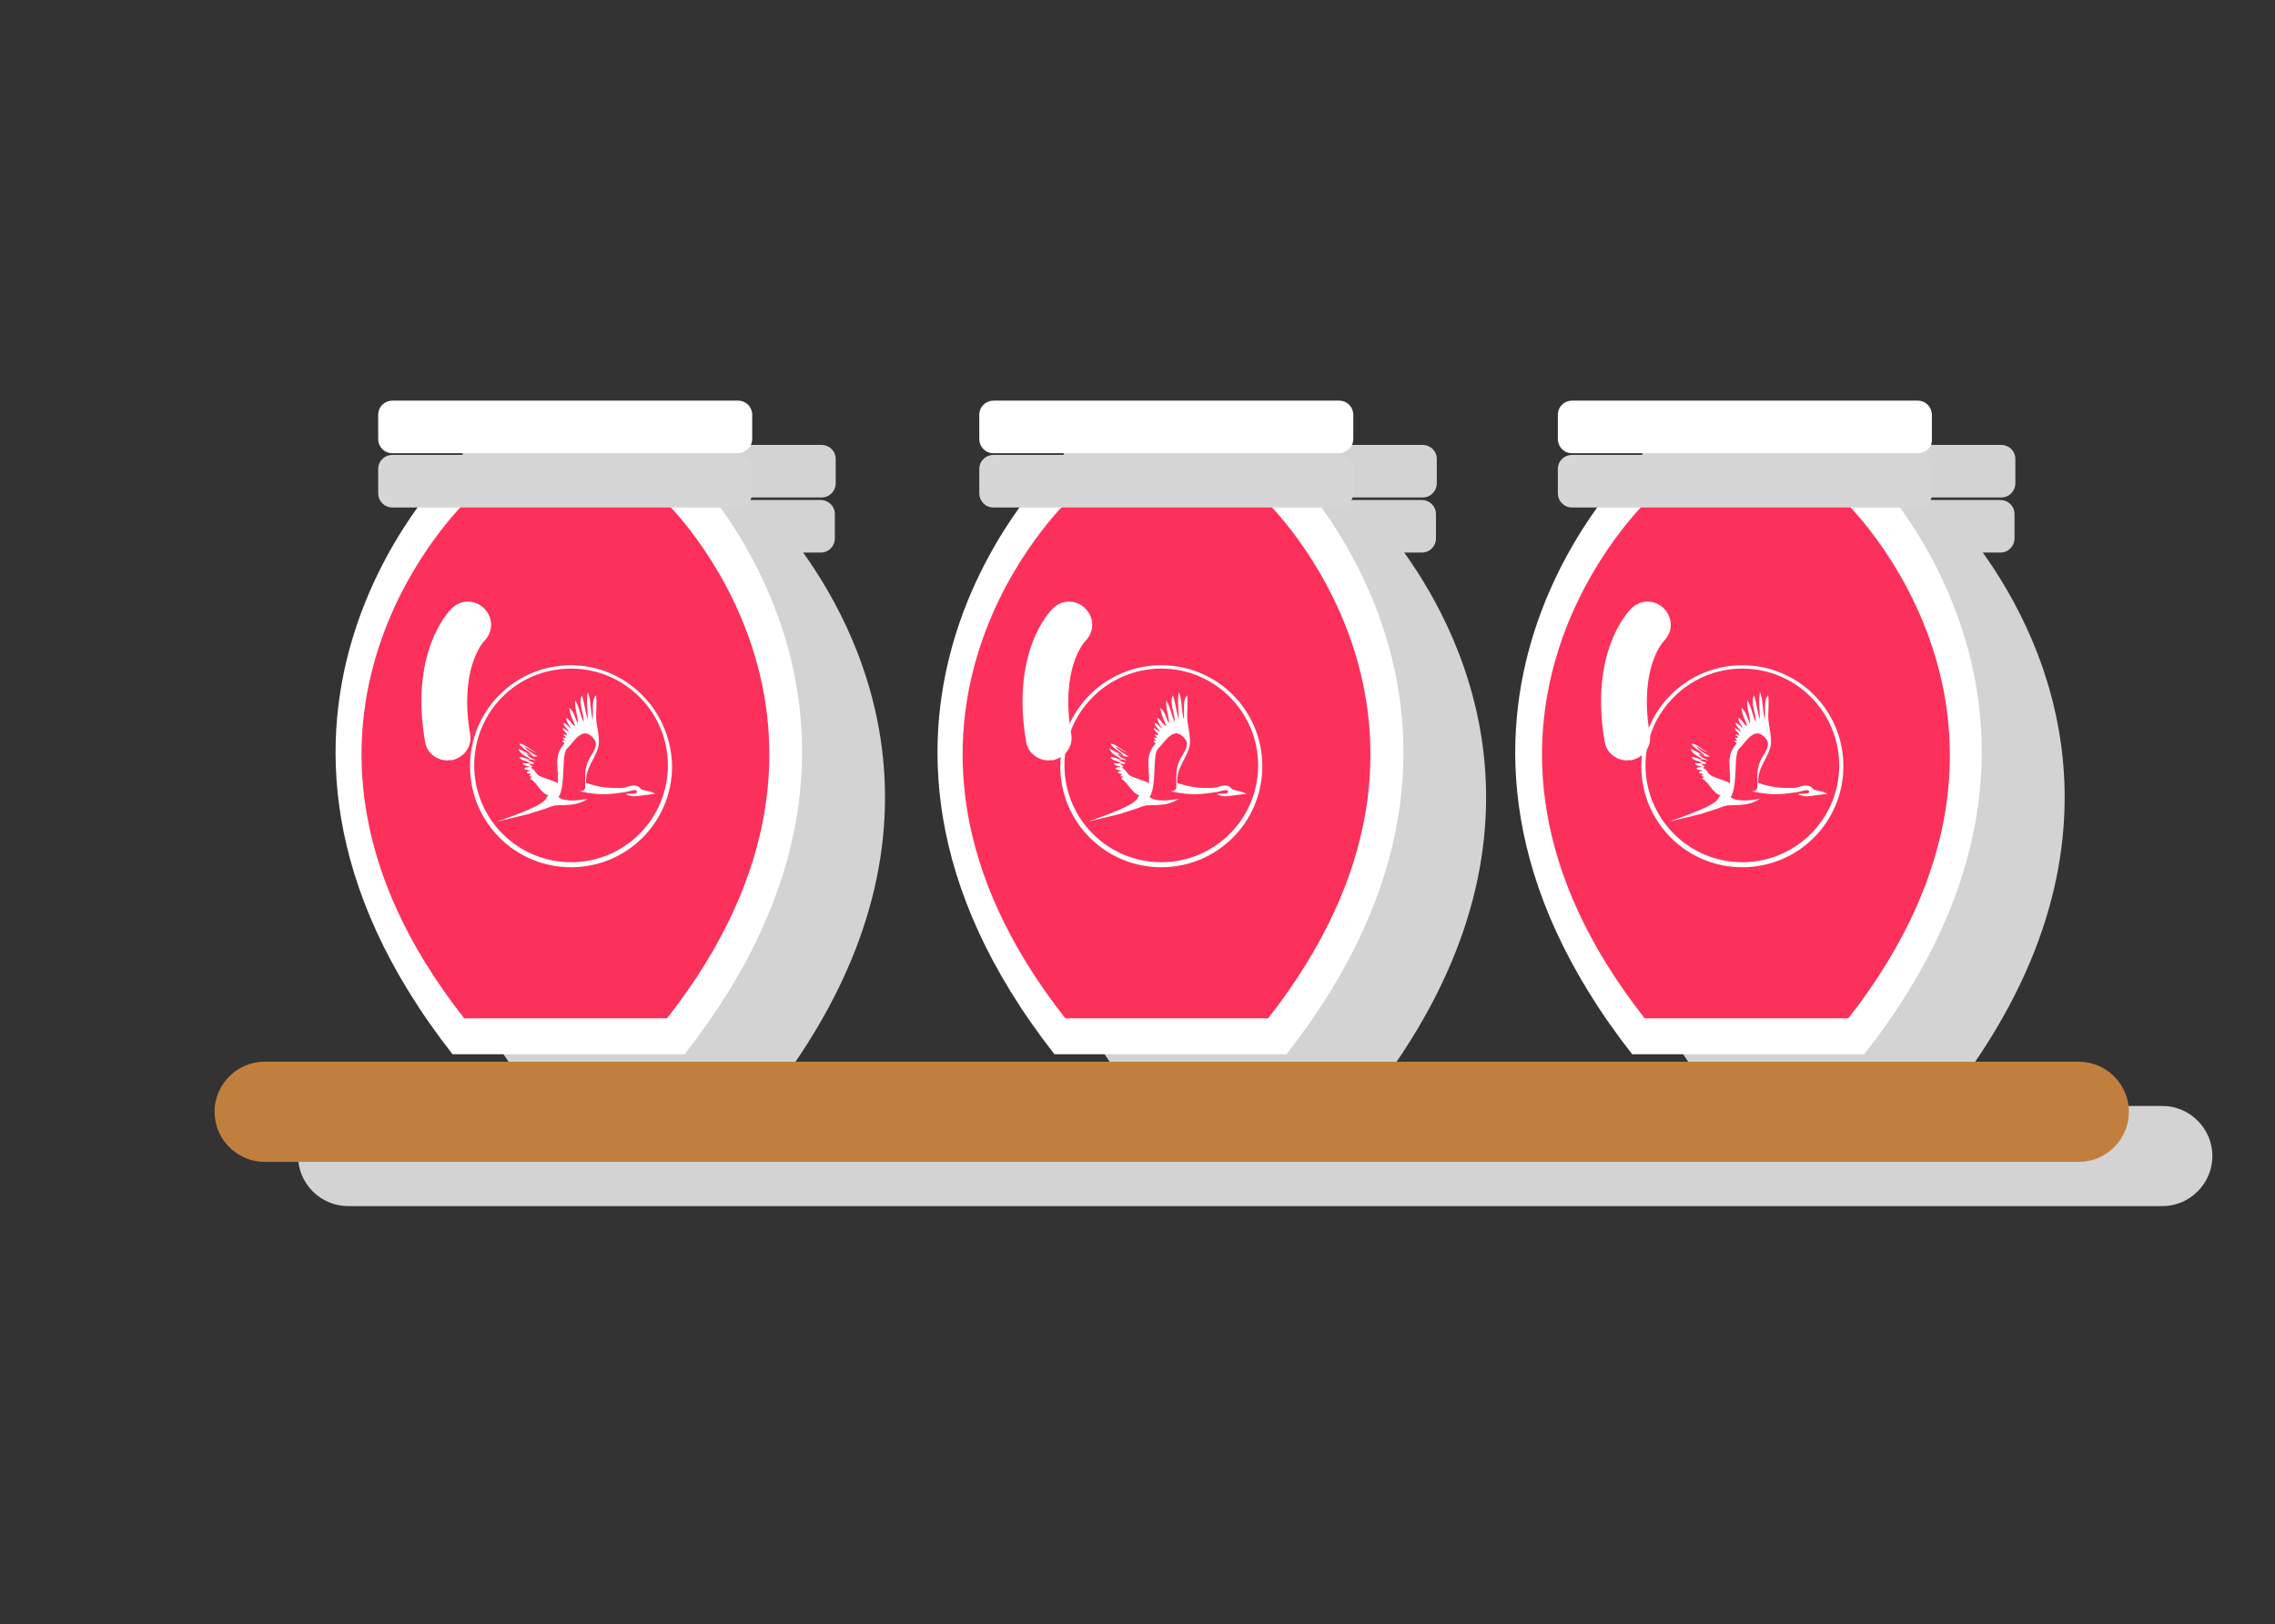 <?xml version="1.0" encoding="utf-8"?>
<!-- Generator: Adobe Illustrator 19.0.0, SVG Export Plug-In . SVG Version: 6.00 Build 0)  -->
<svg version="1.1" id="Layer_1" xmlns="http://www.w3.org/2000/svg" xmlns:xlink="http://www.w3.org/1999/xlink" x="0px" y="0px"
	 viewBox="0 0 272.5 194.6" style="enable-background:new 0 0 272.5 194.6;" xml:space="preserve">
<rect x="0" y="0" width="272.5" height="194.6" fill="#333333" stroke="none"/>
<style type="text/css">
	.st0{fill:#D3D3D3;}
	.st1{fill:#FFFFFF;}
	.st2{fill:#FC315B;}
	.st3{fill:#D6D6D6;}
	.st4{fill:#C17F3E;}
</style>
<g id="XMLID_63_">
	<path id="XMLID_70_" class="st0" d="M64.2,131.7h13.1h1.6h13.1c23.7-30.3,11.8-54.9,4.2-65.5h2.1c1,0,1.7-0.8,1.7-1.7v-2.9
		c0-1-0.8-1.7-1.7-1.7H57c-1,0-1.7,0.8-1.7,1.7v2.9c0,1,0.8,1.7,1.7,1.7h3C52.4,76.7,40.5,101.4,64.2,131.7z"/>
	<path id="XMLID_69_" class="st0" d="M57,59.6h41.4c1,0,1.7-0.8,1.7-1.7v-2.9c0-1-0.8-1.7-1.7-1.7H57c-1,0-1.7,0.8-1.7,1.7v2.9
		C55.2,58.8,56,59.6,57,59.6z"/>
	<path id="XMLID_68_" class="st0" d="M136.2,131.7h13.1h1.6h13.1c23.7-30.3,11.8-54.9,4.2-65.5h2.1c1,0,1.7-0.8,1.7-1.7v-2.9
		c0-1-0.8-1.7-1.7-1.7H129c-1,0-1.7,0.8-1.7,1.7v2.9c0,1,0.8,1.7,1.7,1.7h3C124.4,76.7,112.5,101.4,136.2,131.7z"/>
	<path id="XMLID_67_" class="st0" d="M129,59.6h41.4c1,0,1.7-0.8,1.7-1.7v-2.9c0-1-0.8-1.7-1.7-1.7H129c-1,0-1.7,0.8-1.7,1.7v2.9
		C127.2,58.8,128,59.6,129,59.6z"/>
	<path id="XMLID_66_" class="st0" d="M205.5,131.7h13.1h1.6h13.1c23.7-30.3,11.8-54.9,4.2-65.5h2.1c1,0,1.7-0.8,1.7-1.7v-2.9
		c0-1-0.8-1.7-1.7-1.7h-41.4c-1,0-1.7,0.8-1.7,1.7v2.9c0,1,0.8,1.7,1.7,1.7h3C193.7,76.7,181.8,101.4,205.5,131.7z"/>
	<path id="XMLID_65_" class="st0" d="M198.3,59.6h41.4c1,0,1.7-0.8,1.7-1.7v-2.9c0-1-0.8-1.7-1.7-1.7h-41.4c-1,0-1.7,0.8-1.7,1.7
		v2.9C196.5,58.8,197.3,59.6,198.3,59.6z"/>
	<path id="XMLID_64_" class="st0" d="M259,132.5H41.7c-3.3,0-6,2.7-6,6c0,3.3,2.7,6,6,6H259c3.3,0,6-2.7,6-6
		C265,135.2,262.3,132.5,259,132.5z"/>
</g>
<g id="XMLID_57_">
	<path id="XMLID_62_" class="st1" d="M81.6,55.2H68.9h-1.6H54.7c0,0-32.3,30.5-0.5,71.1h13.1h1.6h13.1
		C113.9,85.7,81.6,55.2,81.6,55.2z"/>
	<path id="XMLID_61_" class="st2" d="M79.5,59.9h-11H67H56c0,0-28.3,26.6-0.4,62.1H67h1.4h11.5C107.7,86.5,79.5,59.9,79.5,59.9z"/>
	<path id="XMLID_60_" class="st3" d="M88.4,60.8H47c-1,0-1.7-0.8-1.7-1.7v-2.9c0-1,0.8-1.7,1.7-1.7h41.4c1,0,1.7,0.8,1.7,1.7v2.9
		C90.1,60,89.3,60.8,88.4,60.8z"/>
	<path id="XMLID_59_" class="st1" d="M88.4,54.3H47c-1,0-1.7-0.8-1.7-1.7v-2.9c0-1,0.8-1.7,1.7-1.7h41.4c1,0,1.7,0.8,1.7,1.7v2.9
		C90.1,53.5,89.3,54.3,88.4,54.3z"/>
	<path id="XMLID_58_" class="st1" d="M53.6,91.1c-1.3,0-2.5-0.9-2.7-2.3c-1.8-10.6,2.7-15.4,3.2-15.9c1.1-1.1,2.8-1.1,3.9,0
		c1.1,1.1,1.1,2.8,0,3.9c-0.2,0.2-3,3.4-1.7,11.1c0.3,1.5-0.7,2.9-2.3,3.2C53.9,91,53.8,91.1,53.6,91.1z"/>
</g>
<g id="XMLID_51_">
	<path id="XMLID_56_" class="st1" d="M153.6,55.2h-12.6h-1.6h-12.6c0,0-32.3,30.5-0.5,71.1h13.1h1.6h13.1
		C185.9,85.7,153.6,55.2,153.6,55.2z"/>
	<path id="XMLID_55_" class="st2" d="M151.5,59.9h-11H139h-11c0,0-28.3,26.6-0.4,62.1H139h1.4h11.5
		C179.7,86.5,151.5,59.9,151.5,59.9z"/>
	<path id="XMLID_54_" class="st3" d="M160.4,60.8H119c-1,0-1.7-0.8-1.7-1.7v-2.9c0-1,0.8-1.7,1.7-1.7h41.4c1,0,1.7,0.8,1.7,1.7v2.9
		C162.1,60,161.3,60.8,160.4,60.8z"/>
	<path id="XMLID_53_" class="st1" d="M160.4,54.3H119c-1,0-1.7-0.8-1.7-1.7v-2.9c0-1,0.8-1.7,1.7-1.7h41.4c1,0,1.7,0.8,1.7,1.7v2.9
		C162.1,53.5,161.3,54.3,160.4,54.3z"/>
	<path id="XMLID_52_" class="st1" d="M125.6,91.1c-1.3,0-2.5-0.9-2.7-2.3c-1.8-10.6,2.7-15.4,3.2-15.9c1.1-1.1,2.8-1.1,3.9,0
		c1.1,1.1,1.1,2.8,0,3.9c-0.2,0.2-3,3.4-1.7,11.1c0.3,1.5-0.7,2.9-2.3,3.2C125.9,91,125.8,91.1,125.6,91.1z"/>
</g>
<g id="XMLID_45_">
	<path id="XMLID_50_" class="st1" d="M222.9,55.2h-12.6h-1.6H196c0,0-32.3,30.5-0.5,71.1h13.1h1.6h13.1
		C255.2,85.7,222.9,55.2,222.9,55.2z"/>
	<path id="XMLID_49_" class="st2" d="M220.8,59.9h-11h-1.4h-11c0,0-28.3,26.6-0.4,62.1h11.5h1.4h11.5
		C249.1,86.5,220.8,59.9,220.8,59.9z"/>
	<path id="XMLID_48_" class="st3" d="M229.7,60.8h-41.4c-1,0-1.7-0.8-1.7-1.7v-2.9c0-1,0.8-1.7,1.7-1.7h41.4c1,0,1.7,0.8,1.7,1.7
		v2.9C231.5,60,230.7,60.8,229.7,60.8z"/>
	<path id="XMLID_47_" class="st1" d="M229.7,54.3h-41.4c-1,0-1.7-0.8-1.7-1.7v-2.9c0-1,0.8-1.7,1.7-1.7h41.4c1,0,1.7,0.8,1.7,1.7
		v2.9C231.5,53.5,230.7,54.3,229.7,54.3z"/>
	<path id="XMLID_46_" class="st1" d="M194.9,91.1c-1.3,0-2.5-0.9-2.7-2.3c-1.8-10.6,2.7-15.4,3.2-15.9c1.1-1.1,2.8-1.1,3.9,0
		c1.1,1.1,1.1,2.8,0,3.9c-0.2,0.2-3,3.4-1.7,11.1c0.3,1.5-0.7,2.9-2.3,3.2C195.3,91,195.1,91.1,194.9,91.1z"/>
</g>
<g id="XMLID_40_">
	<path id="XMLID_44_" class="st1" d="M76.9,94.6c-0.2-0.1-0.3-0.3-0.5-0.4c-0.7-0.3-1.3,0.2-2,0.2c-1.7,0-2.3,0-4.2-0.6
		c-0.1-1.7,1-2.8,1.4-4.1c0.4-1.2-0.2-2.6-0.2-3.9c0-0.8,0.1-1.6,0-2.5c-0.6,0.5-0.3,2.1-0.4,2.9c-0.3-1-0.2-2.4-0.6-3.3
		c-0.2,1,0,2.3,0,3.3c-0.3-0.9-0.4-2-0.7-2.9c-0.5,0.9,0.3,2.3,0.2,3.2c-0.4-0.8-0.5-1.8-1-2.6c-0.1,1.1,0.4,2,0.3,2.8
		c-0.3-0.7-0.5-1.5-1-1.9c0,0.7,0.5,1.6,0.7,2.2c-0.5-0.2-0.6-0.8-1.1-1c0.1,0.6,0.4,0.9,0.6,1.3c-0.3-0.2-0.5-0.6-0.9-0.7
		c0,0.5,0.5,0.6,0.6,1.1c-0.2-0.2-0.4-0.3-0.7-0.5c0,0.4,0.6,0.6,0.5,0.9c0,0-0.4-0.2-0.4,0c0.1,0,0.4,0.3,0.2,0.3
		c-0.1,0-0.3,0-0.3-0.1c0,0.3,0.3,0.2,0.2,0.5c-0.1,0-0.1-0.1-0.2-0.1c-0.1,0.2,0.2,0.2,0.2,0.4c-1.4,1.5-0.6,3.1-0.8,4.8
		c0.1-0.2-1.2-0.5-2.1-0.9c-0.5-0.2-0.6-0.8-1.1-1c0-0.1,0.1-0.1,0.2-0.2c-0.2-0.1-0.3-0.1-0.4-0.3c0.2,0,0.5,0.1,0.6-0.1
		c-0.2-0.1-0.9-0.3-0.8-0.5c0.4,0,0.7,0.2,1,0.2c-0.4-0.2-1.1-0.5-1.1-0.8c0.3,0.1,0.9,0.5,1.3,0.3c-0.6-0.3-1.4-0.8-1.6-1.2
		c0.4,0.2,1,0.7,1.4,0.7c-0.7-0.2-1.3-1-2-1c0.3,0.6,1.4,1,1.6,1.5c-0.5-0.3-1.1-0.6-1.7-0.9c0.2,0.7,1,0.9,1.5,1.3
		c-0.5,0-0.8-0.3-1.4-0.3c0.2,0.5,1,0.4,1.3,0.8c-0.2-0.1-0.6,0-0.9-0.1c0.1,0.4,0.6,0.3,0.9,0.5c-0.3,0-0.6,0-0.7,0.2
		c0.2,0.2,0.6,0.1,0.7,0.3c-0.2,0-0.4,0-0.4,0.2c0.1,0.1,0.4,0,0.5,0.2c-0.1,0-0.2,0.1-0.2,0.2c0.1,0,0.3,0,0.3,0.1
		c-0.1,0-0.1,0.1-0.2,0.2c0.8,0.4,1.2,1.7,2.2,2c-0.6,0.4,0.6,0.8-6.1,3.1c0.2,0,2.9-0.7,3.8-0.9c0.8-0.3,1.7-0.5,2.4-0.8
		c0.2-0.1,0.4-0.1,0.6-0.2c1.4-0.1,2.6,0.1,4-0.8c-1,0.2-2.8,0.4-3.5-0.2c0.9-1.4,0.3-5,1-5.8c0.8-0.7,1.9-3,3.3-1.1
		c0.2,0.3,0.3,0.8-0.2,1.6c-0.6,1-1,1.5-0.9,3.7c0,0.4,0.1,0.9-0.7,0.9c2.9,0.6,3.8,0.3,5.5,0.1c0.6-0.1,1.4-0.5,1.4,0
		c0,0.2-0.6,0.2-1,0.2c-0.8,0,0.3,0.3,0.7,0.3c0.2,0,1.7-0.2,2.5-0.3C77.8,94.7,77.4,94.8,76.9,94.6z"/>
	<path id="XMLID_41_" class="st1" d="M68.4,79.7c-6.7,0-12.1,5.4-12.1,12.1c0,6.7,5.4,12.1,12.1,12.1c6.7,0,12.1-5.4,12.1-12.1
		C80.4,85.1,75,79.7,68.4,79.7 M68.4,80.1c6.4,0,11.6,5.2,11.6,11.6s-5.2,11.6-11.6,11.6c-6.4,0-11.6-5.2-11.6-11.6
		S61.9,80.1,68.4,80.1"/>
</g>
<g id="XMLID_35_">
	<path id="XMLID_39_" class="st1" d="M147.7,94.6c-0.2-0.1-0.3-0.3-0.5-0.4c-0.7-0.3-1.3,0.2-2,0.2c-1.7,0-2.3,0-4.2-0.6
		c-0.1-1.7,1-2.8,1.4-4.1c0.4-1.2-0.2-2.6-0.2-3.9c0-0.8,0.1-1.6,0-2.5c-0.6,0.5-0.3,2.1-0.4,2.9c-0.3-1-0.2-2.4-0.6-3.3
		c-0.2,1,0,2.3,0,3.3c-0.3-0.9-0.4-2-0.7-2.9c-0.5,0.9,0.3,2.3,0.2,3.2c-0.4-0.8-0.5-1.8-1-2.6c-0.1,1.1,0.4,2,0.3,2.8
		c-0.3-0.7-0.5-1.5-1-1.9c0,0.7,0.5,1.6,0.7,2.2c-0.5-0.2-0.6-0.8-1.1-1c0.1,0.6,0.4,0.9,0.6,1.3c-0.3-0.2-0.5-0.6-0.9-0.7
		c0,0.5,0.5,0.6,0.6,1.1c-0.2-0.2-0.4-0.3-0.7-0.5c0,0.4,0.6,0.6,0.5,0.9c0,0-0.4-0.2-0.4,0c0.1,0,0.4,0.3,0.2,0.3
		c-0.1,0-0.3,0-0.3-0.1c0,0.3,0.3,0.2,0.2,0.5c-0.1,0-0.1-0.1-0.2-0.1c-0.1,0.2,0.2,0.2,0.2,0.4c-1.4,1.5-0.6,3.1-0.8,4.8
		c0.1-0.2-1.2-0.5-2.1-0.9c-0.5-0.2-0.6-0.8-1.1-1c0-0.1,0.1-0.1,0.2-0.2c-0.2-0.1-0.3-0.1-0.4-0.3c0.2,0,0.5,0.1,0.6-0.1
		c-0.2-0.1-0.9-0.3-0.8-0.5c0.4,0,0.7,0.2,1,0.2c-0.4-0.2-1.1-0.5-1.1-0.8c0.3,0.1,0.9,0.5,1.3,0.3c-0.6-0.3-1.4-0.8-1.6-1.2
		c0.4,0.2,1,0.7,1.4,0.7c-0.7-0.2-1.3-1-2-1c0.3,0.6,1.4,1,1.6,1.5c-0.5-0.3-1.1-0.6-1.7-0.9c0.2,0.7,1,0.9,1.5,1.3
		c-0.5,0-0.8-0.3-1.4-0.3c0.2,0.5,1,0.4,1.3,0.8c-0.2-0.1-0.6,0-0.9-0.1c0.1,0.4,0.6,0.3,0.9,0.5c-0.3,0-0.6,0-0.7,0.2
		c0.2,0.2,0.6,0.1,0.7,0.3c-0.2,0-0.4,0-0.4,0.2c0.1,0.1,0.4,0,0.5,0.2c-0.1,0-0.2,0.1-0.2,0.2c0.1,0,0.3,0,0.3,0.1
		c-0.1,0-0.1,0.1-0.2,0.2c0.8,0.4,1.2,1.7,2.2,2c-0.6,0.4,0.6,0.8-6.1,3.1c0.2,0,2.9-0.7,3.8-0.9c0.8-0.3,1.7-0.5,2.4-0.8
		c0.2-0.1,0.4-0.1,0.6-0.2c1.4-0.1,2.6,0.1,4-0.8c-1,0.2-2.8,0.4-3.5-0.2c0.9-1.4,0.3-5,1-5.8c0.8-0.7,1.9-3,3.3-1.1
		c0.2,0.3,0.3,0.8-0.2,1.6c-0.6,1-1,1.5-0.9,3.7c0,0.4,0.1,0.9-0.7,0.9c2.9,0.6,3.8,0.3,5.5,0.1c0.6-0.1,1.4-0.5,1.4,0
		c0,0.2-0.6,0.2-1,0.2c-0.8,0,0.3,0.3,0.7,0.3c0.2,0,1.7-0.2,2.5-0.3C148.5,94.7,148.2,94.8,147.7,94.6z"/>
	<path id="XMLID_36_" class="st1" d="M139.1,79.7c-6.7,0-12.1,5.4-12.1,12.1c0,6.7,5.4,12.1,12.1,12.1c6.7,0,12.1-5.4,12.1-12.1
		C151.2,85.1,145.8,79.7,139.1,79.7 M139.1,80.1c6.4,0,11.6,5.2,11.6,11.6s-5.2,11.6-11.6,11.6c-6.4,0-11.6-5.2-11.6-11.6
		S132.7,80.1,139.1,80.1"/>
</g>
<g id="XMLID_30_">
	<path id="XMLID_34_" class="st1" d="M217.3,94.6c-0.2-0.1-0.3-0.3-0.5-0.4c-0.7-0.3-1.3,0.2-2,0.2c-1.7,0-2.3,0-4.2-0.6
		c-0.1-1.7,1-2.8,1.4-4.1c0.4-1.2-0.2-2.6-0.2-3.9c0-0.8,0.1-1.6,0-2.5c-0.6,0.5-0.3,2.1-0.4,2.9c-0.3-1-0.2-2.4-0.6-3.3
		c-0.2,1,0,2.3,0,3.3c-0.3-0.9-0.4-2-0.7-2.9c-0.5,0.9,0.3,2.3,0.2,3.2c-0.4-0.8-0.5-1.8-1-2.6c-0.1,1.1,0.4,2,0.3,2.8
		c-0.3-0.7-0.5-1.5-1-1.9c0,0.7,0.5,1.6,0.7,2.2c-0.5-0.2-0.6-0.8-1.1-1c0.1,0.6,0.4,0.9,0.6,1.3c-0.3-0.2-0.5-0.6-0.9-0.7
		c0,0.5,0.5,0.6,0.6,1.1c-0.2-0.2-0.4-0.3-0.7-0.5c0,0.4,0.6,0.6,0.5,0.9c0,0-0.4-0.2-0.4,0c0.1,0,0.4,0.3,0.2,0.3
		c-0.1,0-0.3,0-0.3-0.1c0,0.3,0.3,0.2,0.2,0.5c-0.1,0-0.1-0.1-0.2-0.1c-0.1,0.2,0.2,0.2,0.2,0.4c-1.4,1.5-0.6,3.1-0.8,4.8
		c0.1-0.2-1.2-0.5-2.1-0.9c-0.5-0.2-0.6-0.8-1.1-1c0-0.1,0.1-0.1,0.2-0.2c-0.2-0.1-0.3-0.1-0.4-0.3c0.2,0,0.5,0.1,0.6-0.1
		c-0.2-0.1-0.9-0.3-0.8-0.5c0.4,0,0.7,0.2,1,0.2c-0.4-0.2-1.1-0.5-1.1-0.8c0.3,0.1,0.9,0.5,1.3,0.3c-0.6-0.3-1.4-0.8-1.6-1.2
		c0.4,0.2,1,0.7,1.4,0.7c-0.7-0.2-1.3-1-2-1c0.3,0.6,1.4,1,1.6,1.5c-0.5-0.3-1.1-0.6-1.7-0.9c0.2,0.7,1,0.9,1.5,1.3
		c-0.5,0-0.8-0.3-1.4-0.3c0.2,0.5,1,0.4,1.3,0.8c-0.2-0.1-0.6,0-0.9-0.1c0.1,0.4,0.6,0.3,0.9,0.5c-0.3,0-0.6,0-0.7,0.2
		c0.2,0.2,0.6,0.1,0.7,0.3c-0.2,0-0.4,0-0.4,0.2c0.1,0.1,0.4,0,0.5,0.2c-0.1,0-0.2,0.1-0.2,0.2c0.1,0,0.3,0,0.3,0.1
		c-0.1,0-0.1,0.1-0.2,0.2c0.8,0.4,1.2,1.7,2.2,2c-0.6,0.4,0.6,0.8-6.1,3.1c0.2,0,2.9-0.7,3.8-0.9c0.8-0.3,1.7-0.5,2.4-0.8
		c0.2-0.1,0.4-0.1,0.6-0.2c1.4-0.1,2.6,0.1,4-0.8c-1,0.2-2.8,0.4-3.5-0.2c0.9-1.4,0.3-5,1-5.8c0.8-0.7,1.9-3,3.3-1.1
		c0.2,0.3,0.3,0.8-0.2,1.6c-0.6,1-1,1.5-0.9,3.7c0,0.4,0.1,0.9-0.7,0.9c2.9,0.6,3.8,0.3,5.5,0.1c0.6-0.1,1.4-0.5,1.4,0
		c0,0.2-0.6,0.2-1,0.2c-0.8,0,0.3,0.3,0.7,0.3c0.2,0,1.7-0.2,2.5-0.3C218.1,94.7,217.8,94.8,217.3,94.6z"/>
	<path id="XMLID_31_" class="st1" d="M208.7,79.7c-6.7,0-12.1,5.4-12.1,12.1c0,6.7,5.4,12.1,12.1,12.1c6.7,0,12.1-5.4,12.1-12.1
		C220.8,85.1,215.4,79.7,208.7,79.7 M208.7,80.1c6.4,0,11.6,5.2,11.6,11.6s-5.2,11.6-11.6,11.6c-6.4,0-11.6-5.2-11.6-11.6
		S202.3,80.1,208.7,80.1"/>
</g>
<path id="XMLID_29_" class="st4" d="M249,139.2H31.7c-3.3,0-6-2.7-6-6v0c0-3.3,2.7-6,6-6H249c3.3,0,6,2.7,6,6v0
	C255,136.5,252.3,139.2,249,139.2z"/>
</svg>
